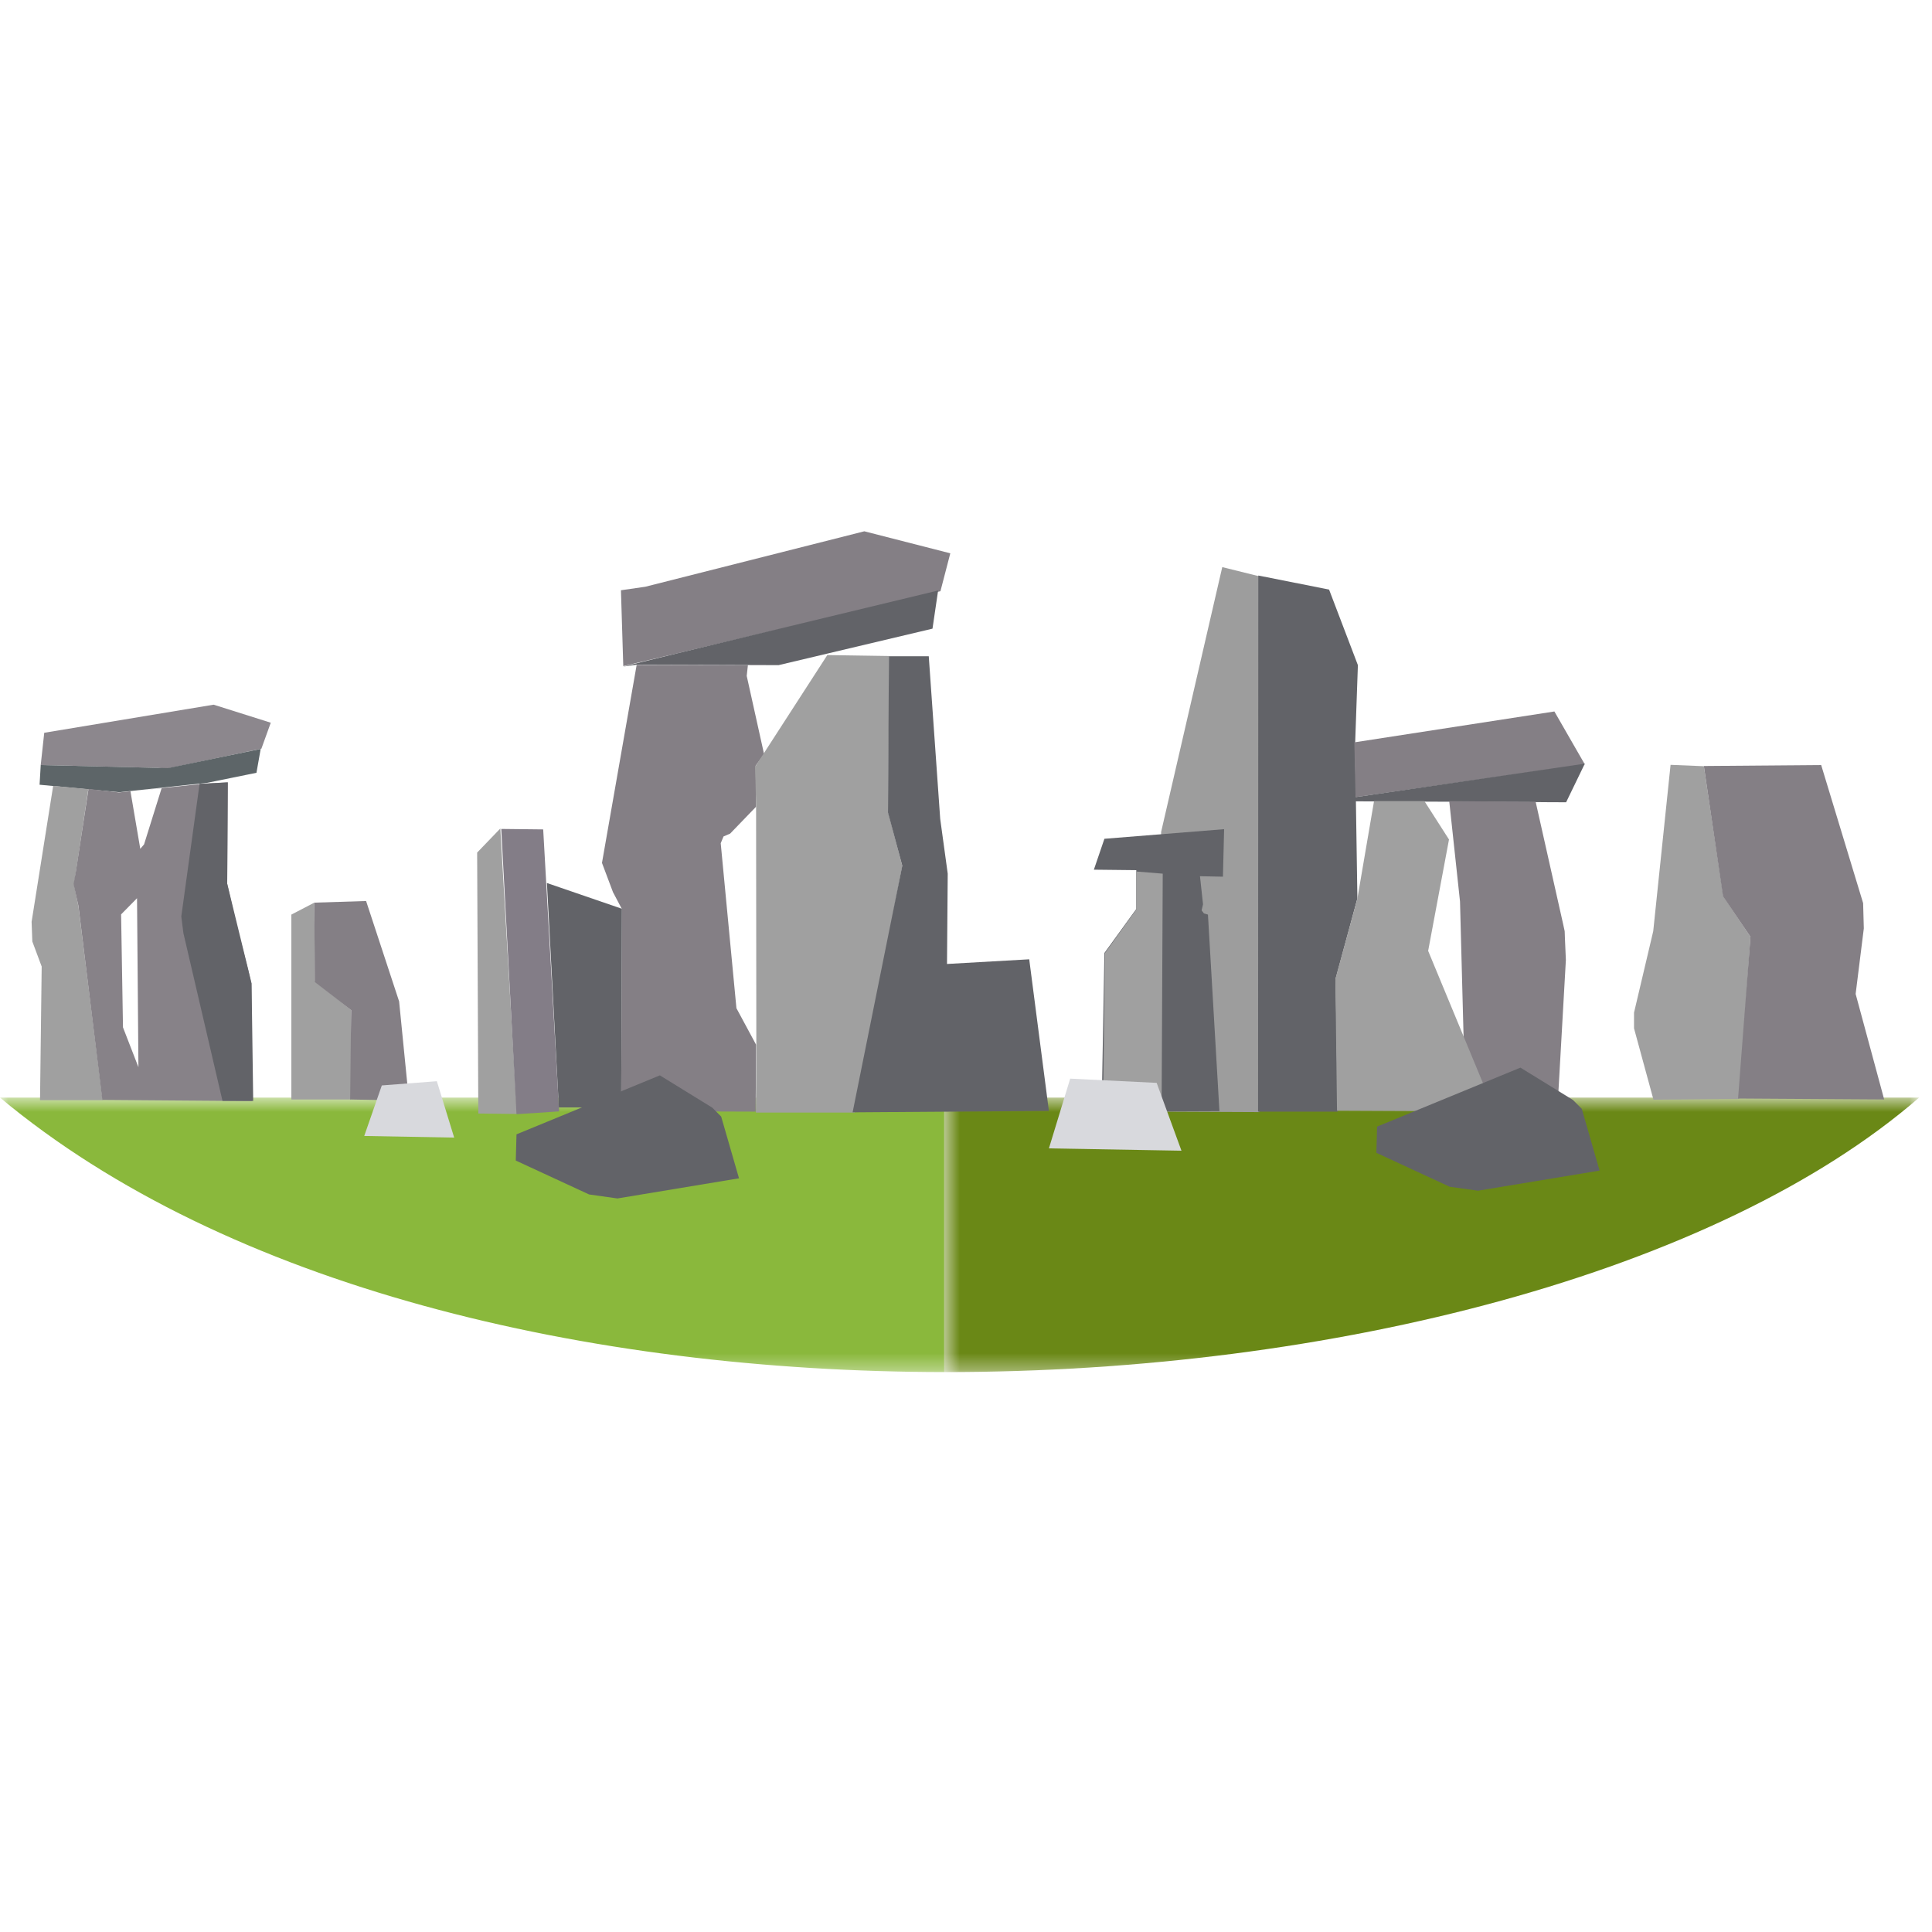 <?xml version="1.0" encoding="UTF-8"?>
<svg width="120px" height="120px" viewBox="0 0 120 120" version="1.1" xmlns="http://www.w3.org/2000/svg" xmlns:xlink="http://www.w3.org/1999/xlink">
    <!-- Generator: Sketch 51.1 (57501) - http://www.bohemiancoding.com/sketch -->
    <title>Historic building36</title>
    <desc>Created with Sketch.</desc>
    <defs>
        <polygon id="path-1" points="0 0.617 118.094 0.617 118.094 17.667 0 17.667"></polygon>
        <polygon id="path-3" points="0.541 0.617 61.094 0.617 61.094 17.667 0.541 17.667"></polygon>
    </defs>
    <g id="Historic-building36" stroke="none" stroke-width="1" fill="none" fill-rule="evenodd">
        <g id="Page-1" transform="translate(0, 33)">
            <g id="Group-3" transform="translate(0, 34.557)">
                <mask id="mask-2" fill="white">
                    <use xlink:href="#path-1"></use>
                </mask>
                <g id="Clip-2"></g>
                <path d="M70.998,17.128 C66.923,17.491 62.791,17.667 58.647,17.667 C62.791,17.667 66.923,17.491 70.998,17.128 M73.167,16.924 C72.467,16.997 71.784,17.07 71.1,17.128 C71.784,17.07 72.467,16.997 73.167,16.924 M75.304,16.693 C74.679,16.765 74.054,16.839 73.413,16.896 C74.054,16.839 74.679,16.765 75.304,16.693 M77.43,16.418 C76.834,16.503 76.25,16.575 75.669,16.648 C76.25,16.575 76.834,16.503 77.43,16.418 M79.509,16.126 C78.956,16.198 78.419,16.284 77.864,16.358 C78.419,16.284 78.956,16.198 79.509,16.126 M81.56,15.792 C81.051,15.879 80.542,15.966 80.032,16.038 C80.542,15.966 81.051,15.879 81.56,15.792 M83.569,15.441 C83.103,15.529 82.638,15.602 82.172,15.688 C82.638,15.602 83.103,15.529 83.569,15.441 M85.459,15.077 C85.066,15.152 84.674,15.224 84.283,15.312 C84.674,15.224 85.066,15.152 85.459,15.077 M87.19,14.715 C86.915,14.773 86.64,14.833 86.348,14.891 C86.64,14.833 86.915,14.773 87.19,14.715 M89.184,14.265 C88.922,14.323 88.659,14.381 88.398,14.439 C88.659,14.381 88.922,14.323 89.184,14.265 M91.134,13.785 C90.9,13.842 90.655,13.915 90.405,13.974 C90.655,13.915 90.9,13.842 91.134,13.785 M93.053,13.275 C92.837,13.349 92.617,13.408 92.384,13.466 C92.617,13.408 92.837,13.349 93.053,13.275 M94.945,12.753 C94.742,12.812 94.538,12.869 94.336,12.928 C94.538,12.869 94.742,12.812 94.945,12.753 M96.779,12.188 C96.605,12.244 96.429,12.302 96.254,12.36 C96.429,12.302 96.605,12.244 96.779,12.188 M98.569,11.606 C98.422,11.663 98.278,11.707 98.118,11.764 C98.278,11.707 98.422,11.663 98.569,11.606 M100.313,10.994 C100.168,11.053 100.023,11.11 99.865,11.154 C100.023,11.11 100.168,11.053 100.313,10.994 M102.001,10.384 C101.87,10.426 101.739,10.471 101.608,10.529 C101.739,10.471 101.87,10.426 102.001,10.384 M103.603,9.743 C103.5,9.79 103.413,9.818 103.31,9.861 C103.413,9.818 103.5,9.79 103.603,9.743 M105.275,9.047 C105.188,9.076 105.086,9.119 104.998,9.163 C105.086,9.119 105.188,9.076 105.275,9.047 M106.92,8.306 C106.817,8.349 106.73,8.393 106.628,8.436 C106.73,8.393 106.817,8.349 106.92,8.306 M108.504,7.549 C108.416,7.592 108.332,7.637 108.23,7.68 C108.332,7.637 108.416,7.592 108.504,7.549 M110.047,6.765 C109.961,6.808 109.873,6.851 109.787,6.896 C109.873,6.851 109.961,6.808 110.047,6.765 M111.531,5.951 C111.446,5.995 111.372,6.038 111.299,6.081 C111.372,6.038 111.446,5.995 111.531,5.951 M112.959,5.108 C112.883,5.151 112.825,5.194 112.754,5.238 C112.825,5.194 112.883,5.151 112.959,5.108 M114.339,4.25 C114.266,4.294 114.209,4.323 114.151,4.366 C114.209,4.323 114.266,4.294 114.339,4.25 M115.649,3.363 C115.605,3.407 115.548,3.435 115.502,3.465 C115.548,3.435 115.605,3.407 115.649,3.363 M116.901,2.462 C116.871,2.491 116.827,2.52 116.798,2.549 C116.827,2.52 116.871,2.491 116.901,2.462 M118.094,1.546 C118.064,1.56 118.048,1.576 118.02,1.59 C118.048,1.576 118.064,1.56 118.094,1.546 M-0,0.617 L58.647,0.617 L58.647,17.667 C36.487,17.637 14.083,12.374 -0,0.617" id="Fill-1" fill="#8AB83C" mask="url(#mask-2)"></path>
            </g>
            <g id="Group-6" transform="translate(58.105, 34.557)">
                <mask id="mask-4" fill="white">
                    <use xlink:href="#path-3"></use>
                </mask>
                <g id="Clip-5"></g>
                <path d="M0.541,0.617 L61.094,0.617 C48.58,11.473 24.693,17.679 0.541,17.667 L0.541,0.617 Z" id="Fill-4" fill="#6A8816" mask="url(#mask-4)"></path>
            </g>
            <polygon id="Fill-7" fill="#8C878D" points="2.748 12.514 13.268 10.769 16.818 11.889 16.236 13.502 10.374 14.738 9.805 14.695 2.529 14.519"></polygon>
            <polygon id="Fill-9" fill="#5D6568" points="2.53 14.519 10.432 14.708 16.192 13.517 15.929 14.999 12.861 15.623 7.405 16.206 2.458 15.741"></polygon>
            <polygon id="Fill-11" fill="#A0A0A0" points="3.302 15.813 5.486 16.016 4.597 21.947 4.872 23.299 6.373 35.333 2.486 35.333 2.589 27.034 2.008 25.478 1.963 24.256"></polygon>
            <path d="M7.522,23.794 L8.511,22.79 L8.598,33.284 L7.639,30.812 L7.522,23.794 Z M5.497,16.003 L7.39,16.22 L8.103,16.146 L8.713,19.723 L8.948,19.446 L10.038,15.958 L8.511,16.104 L12.628,15.682 L14.155,15.595 L14.112,21.889 L14.679,24.389 L15.393,27.15 L15.61,28.08 L15.668,35.39 L6.356,35.319 L4.872,23.27 L4.569,21.918 L4.714,21.118 L5.497,16.003 Z" id="Fill-13" fill="#878288"></path>
            <polygon id="Fill-15" fill="#626368" points="12.396 15.682 14.143 15.595 14.111 21.89 15.435 27.296 15.626 28.081 15.727 35.376 13.819 35.376 11.391 24.956 11.261 23.923"></polygon>
            <polygon id="Fill-17" fill="#A0A0A0" points="29.636 19.955 31.077 18.458 32.109 36.191 29.709 36.162"></polygon>
            <polygon id="Fill-19" fill="#837D87" points="31.133 18.487 33.739 18.516 34.728 36.031 32.081 36.204"></polygon>
            <polygon id="Fill-21" fill="#847F85" points="39.544 8.3 46.454 8.313 46.38 8.982 47.457 13.837 46.934 14.564 46.962 17.106 45.349 18.778 44.94 18.953 44.765 19.374 45.741 29.621 46.962 31.888 46.934 36.046 38.584 36.017 38.626 23.459 38.073 22.413 37.39 20.596"></polygon>
            <polygon id="Fill-23" fill="#847F85" points="38.568 3.662 40.08 3.444 53.685 0 59.025 1.367 58.412 3.722 38.713 8.372"></polygon>
            <polygon id="Fill-25" fill="#626368" points="58.268 3.677 42.031 7.588 38.7 8.402 39.572 8.284 48.359 8.313 57.919 6.047"></polygon>
            <polygon id="Fill-27" fill="#A0A0A0" points="51.386 7.688 55.228 7.746 55.168 17.471 56.043 20.784 53.088 36.104 46.948 36.104 46.977 31.874 46.962 17.121 46.905 14.621"></polygon>
            <polygon id="Fill-29" fill="#626368" points="55.213 7.761 57.687 7.761 58.398 17.863 58.865 21.265 58.82 26.874 63.927 26.584 65.149 36.002 52.957 36.089 56.042 20.77 55.154 17.47"></polygon>
            <polygon id="Fill-31" fill="#9D9D9D" points="75.917 2.224 78.2 2.791 78.214 36.075 72.162 36.047 72.119 18.676"></polygon>
            <polygon id="Fill-33" fill="#626368" points="78.156 2.747 82.551 3.619 84.341 8.313 84.165 13.328 84.31 22.805 82.958 27.79 83.088 36.047 78.141 36.047"></polygon>
            <polygon id="Fill-35" fill="#626368" points="68.597 19.098 76.032 18.502 75.959 21.453 74.533 21.424 74.722 23.168 74.634 23.545 74.781 23.736 75.028 23.807 75.741 36.017 68.422 36.047 68.597 26.19 70.577 23.458 70.577 21.047 67.942 21.018"></polygon>
            <polygon id="Fill-37" fill="#847F85" points="84.121 13.109 96.546 11.191 98.436 14.477 84.196 16.51"></polygon>
            <polygon id="Fill-39" fill="#626368" points="98.436 14.433 84.196 16.51 84.165 16.772 97.274 16.831"></polygon>
            <polygon id="Fill-41" fill="#847F85" points="90.014 16.758 95.382 16.802 97.084 24.374 97.185 24.839 97.199 25.247 97.259 26.626 96.707 36.38 92.503 36.308 90.959 33.429 90.684 22.993"></polygon>
            <polygon id="Fill-43" fill="#A0A0A0" points="85.344 16.758 88.473 16.758 90 19.143 88.705 26.061 92.837 36.031 83.044 35.987 82.943 27.804 84.311 22.804"></polygon>
            <polygon id="Fill-45" fill="#A0A0A0" points="103.762 14.506 105.829 14.591 107.038 22.674 108.724 25.189 108.026 35.26 102.7 35.304 101.492 30.871 101.492 29.897 102.685 24.839"></polygon>
            <polygon id="Fill-47" fill="#847F85" points="105.829 14.578 113.117 14.519 115.722 23.095 115.765 24.665 115.257 28.736 117.03 35.29 107.954 35.232 108.724 25.188 107.02 22.673"></polygon>
            <polygon id="Fill-49" fill="#A0A0A0" points="18.097 23.807 19.523 23.065 19.567 27.949 21.796 29.722 21.796 35.291 18.097 35.291"></polygon>
            <polygon id="Fill-51" fill="#847F85" points="19.523 23.065 22.739 22.964 24.79 29.199 25.402 35.361 21.749 35.291 21.808 29.737 19.552 27.993"></polygon>
            <polygon id="Fill-53" fill="#626368" points="33.97 21.845 38.628 23.445 38.583 35.784 34.712 35.784"></polygon>
            <polygon id="Fill-55" fill="#A0A0A0" points="68.626 26.205 70.577 23.488 70.591 21.132 72.22 21.265 72.149 36.003 68.51 36.003"></polygon>
            <polygon id="Fill-57" fill="#D8D9DD" points="66.472 33.996 71.842 34.259 73.383 38.472 65.15 38.328"></polygon>
            <polygon id="Fill-59" fill="#626368" points="32.081 37.456 40.985 33.793 44.243 35.8 44.793 36.351 45.901 40.187 38.35 41.438 36.59 41.19 32.036 39.084"></polygon>
            <polygon id="Fill-61" fill="#D8D9DD" points="23.716 34.418 27.134 34.156 28.21 37.658 22.623 37.557"></polygon>
            <polygon id="Fill-63" fill="#626368" points="85.533 36.976 94.437 33.313 97.696 35.319 98.248 35.872 99.353 39.708 91.802 40.957 90.042 40.711 85.489 38.604"></polygon>
        </g>
    </g>
</svg>